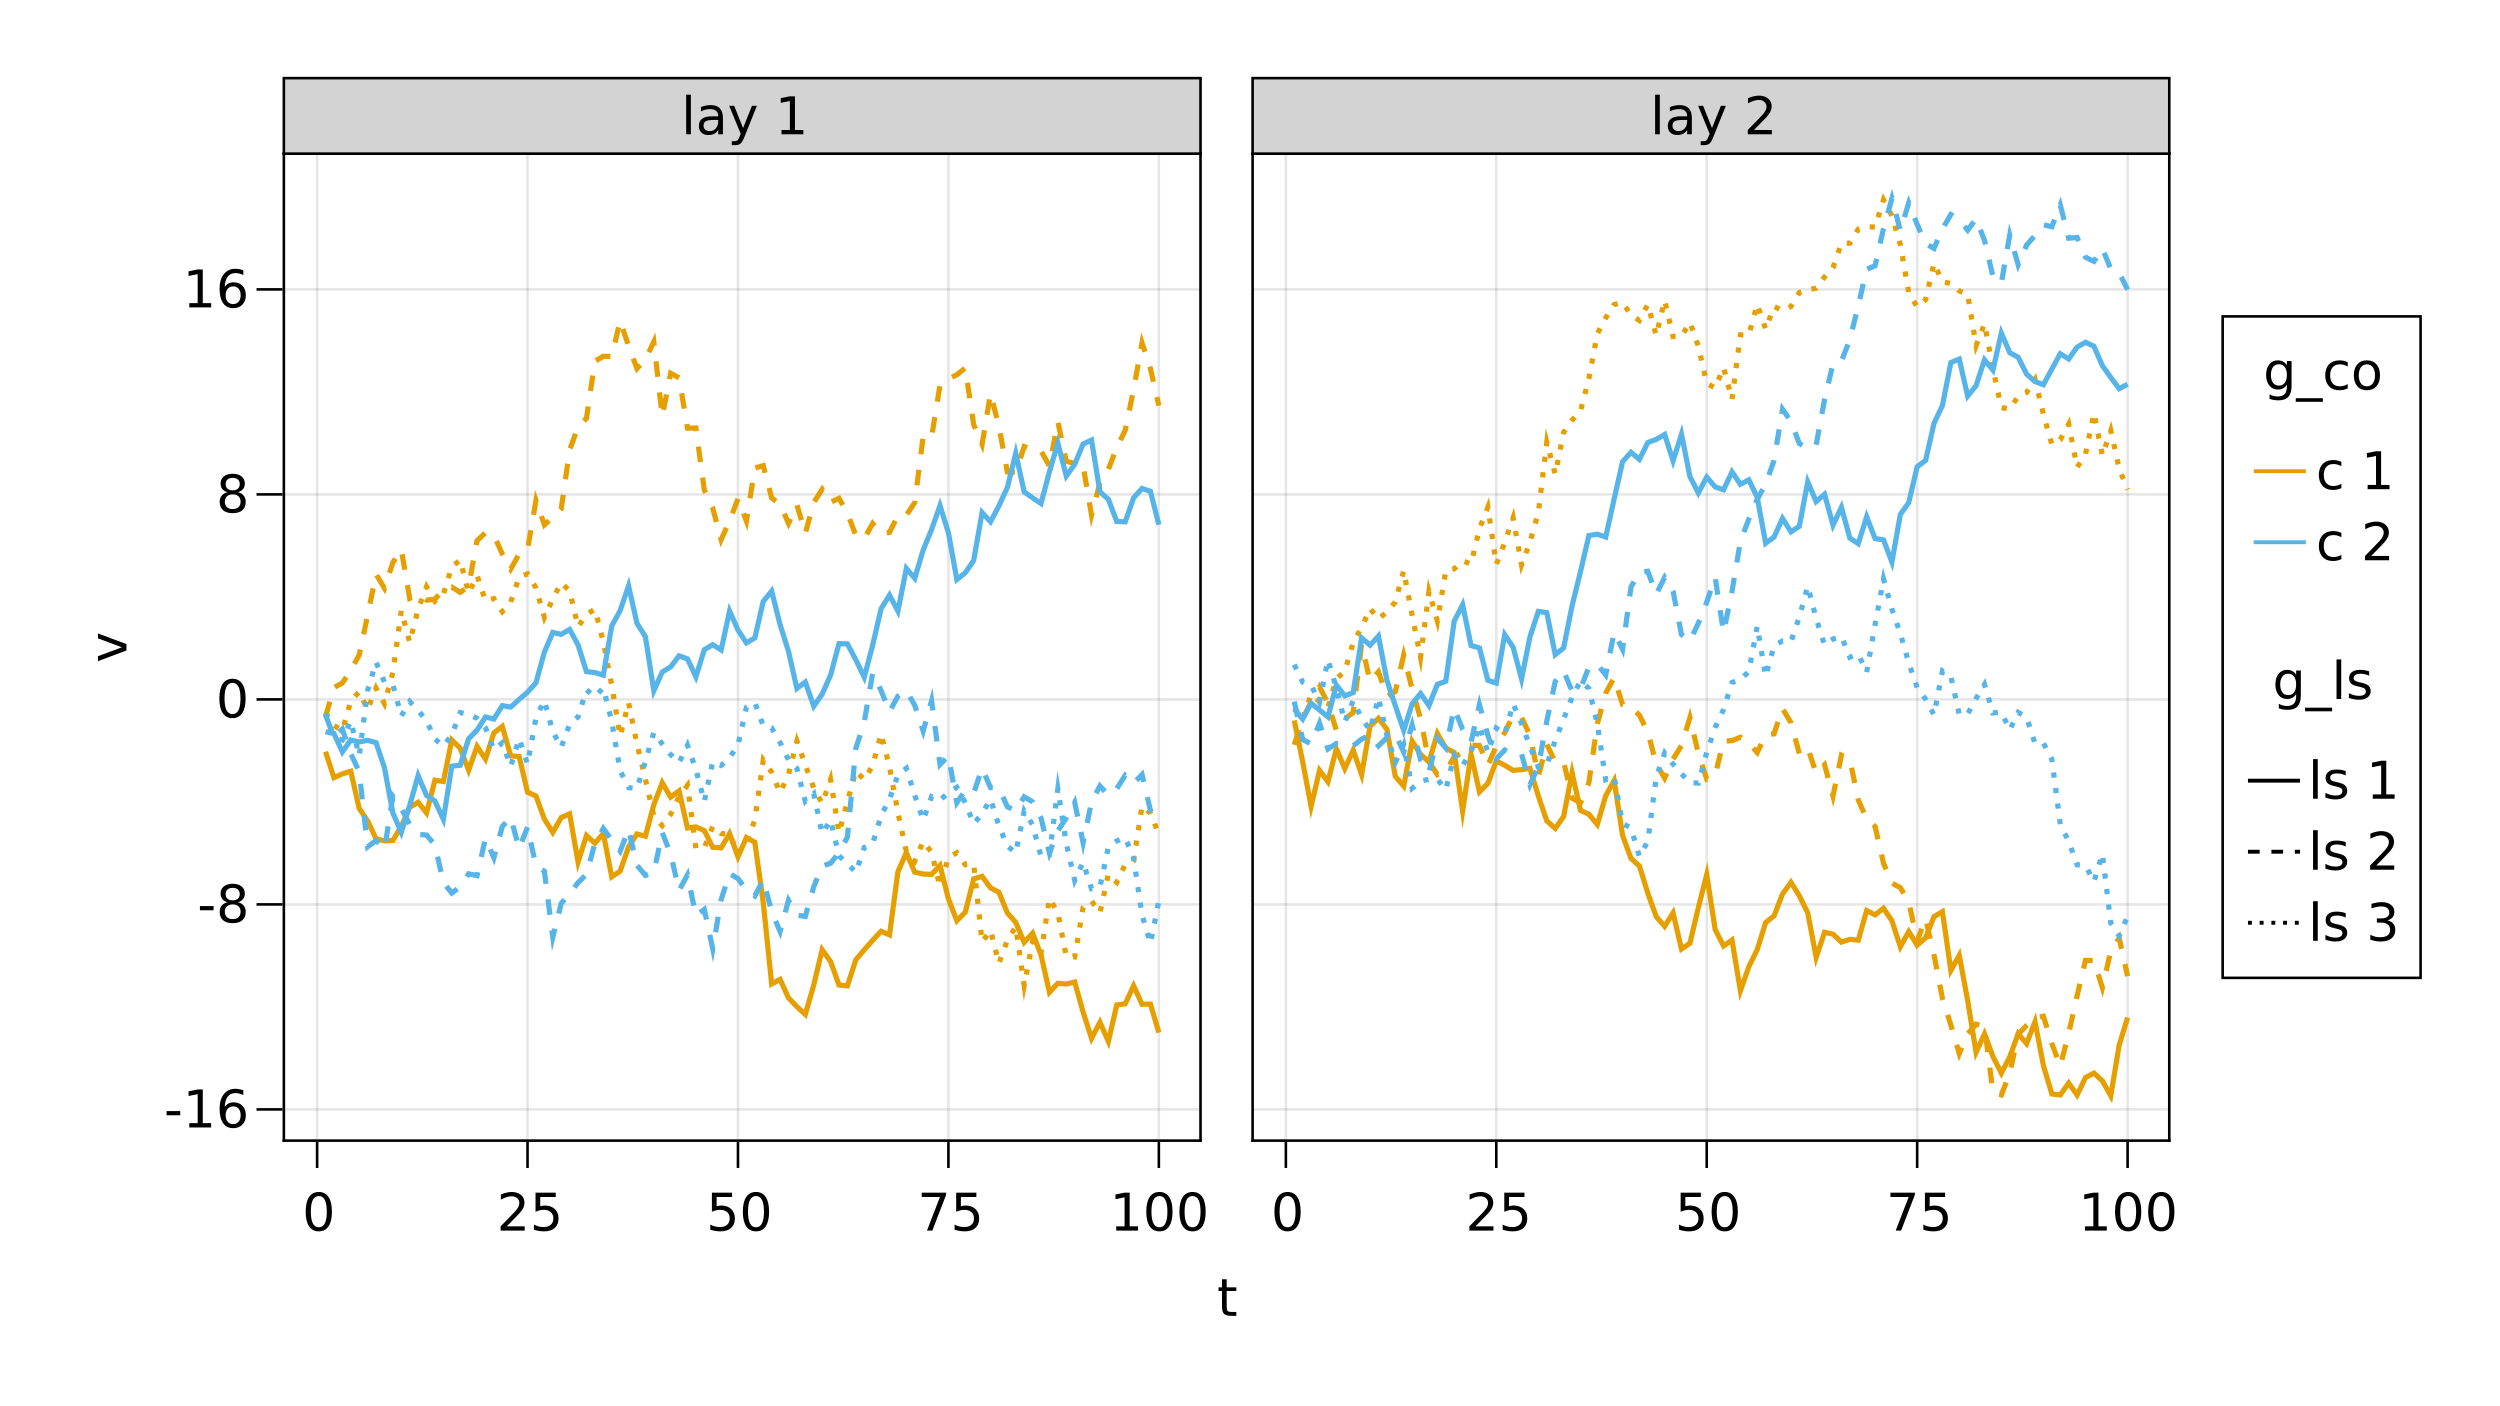 <?xml version="1.0" encoding="UTF-8"?>
<svg xmlns="http://www.w3.org/2000/svg" xmlns:xlink="http://www.w3.org/1999/xlink" width="960pt" height="540pt" viewBox="0 0 960 540" version="1.1">
<defs>
<g>
<symbol overflow="visible" id="glyph0-0">
<path style="stroke:none;" d="M 1 3.531 L 1 -14.109 L 11 -14.109 L 11 3.531 Z M 2.125 2.422 L 9.891 2.422 L 9.891 -12.984 L 2.125 -12.984 Z M 2.125 2.422 "/>
</symbol>
<symbol overflow="visible" id="glyph0-1">
<path style="stroke:none;" d="M 6.359 -13.281 C 5.336 -13.281 4.57 -12.781 4.062 -11.781 C 3.551 -10.781 3.297 -9.281 3.297 -7.281 C 3.297 -5.281 3.551 -3.781 4.062 -2.781 C 4.57 -1.781 5.336 -1.281 6.359 -1.281 C 7.379 -1.281 8.145 -1.781 8.656 -2.781 C 9.164 -3.781 9.422 -5.281 9.422 -7.281 C 9.422 -9.281 9.164 -10.781 8.656 -11.781 C 8.145 -12.781 7.379 -13.281 6.359 -13.281 Z M 6.359 -14.844 C 7.992 -14.844 9.238 -14.195 10.094 -12.906 C 10.957 -11.613 11.391 -9.738 11.391 -7.281 C 11.391 -4.82 10.957 -2.945 10.094 -1.656 C 9.238 -0.363 7.992 0.281 6.359 0.281 C 4.723 0.281 3.473 -0.363 2.609 -1.656 C 1.742 -2.945 1.312 -4.82 1.312 -7.281 C 1.312 -9.738 1.742 -11.613 2.609 -12.906 C 3.473 -14.195 4.723 -14.844 6.359 -14.844 Z M 6.359 -14.844 "/>
</symbol>
<symbol overflow="visible" id="glyph0-2">
<path style="stroke:none;" d="M 3.844 -1.656 L 10.719 -1.656 L 10.719 0 L 1.469 0 L 1.469 -1.656 C 2.219 -2.438 3.238 -3.477 4.531 -4.781 C 5.82 -6.082 6.633 -6.926 6.969 -7.312 C 7.594 -8.02 8.031 -8.617 8.281 -9.109 C 8.531 -9.598 8.656 -10.082 8.656 -10.562 C 8.656 -11.332 8.383 -11.961 7.844 -12.453 C 7.301 -12.941 6.594 -13.188 5.719 -13.188 C 5.102 -13.188 4.453 -13.078 3.766 -12.859 C 3.078 -12.648 2.344 -12.328 1.562 -11.891 L 1.562 -13.875 C 2.352 -14.195 3.094 -14.438 3.781 -14.594 C 4.477 -14.758 5.113 -14.844 5.688 -14.844 C 7.195 -14.844 8.398 -14.461 9.297 -13.703 C 10.191 -12.953 10.641 -11.945 10.641 -10.688 C 10.641 -10.082 10.523 -9.508 10.297 -8.969 C 10.078 -8.438 9.672 -7.805 9.078 -7.078 C 8.922 -6.891 8.406 -6.344 7.531 -5.438 C 6.656 -4.539 5.426 -3.281 3.844 -1.656 Z M 3.844 -1.656 "/>
</symbol>
<symbol overflow="visible" id="glyph0-3">
<path style="stroke:none;" d="M 2.156 -14.578 L 9.906 -14.578 L 9.906 -12.922 L 3.969 -12.922 L 3.969 -9.344 C 4.25 -9.445 4.531 -9.52 4.812 -9.562 C 5.102 -9.613 5.395 -9.641 5.688 -9.641 C 7.312 -9.641 8.598 -9.191 9.547 -8.297 C 10.504 -7.41 10.984 -6.203 10.984 -4.672 C 10.984 -3.109 10.492 -1.891 9.516 -1.016 C 8.535 -0.148 7.156 0.281 5.375 0.281 C 4.77 0.281 4.148 0.227 3.516 0.125 C 2.879 0.02 2.223 -0.133 1.547 -0.344 L 1.547 -2.328 C 2.129 -2.004 2.734 -1.766 3.359 -1.609 C 3.984 -1.453 4.645 -1.375 5.344 -1.375 C 6.469 -1.375 7.359 -1.672 8.016 -2.266 C 8.672 -2.859 9 -3.66 9 -4.672 C 9 -5.691 8.672 -6.5 8.016 -7.094 C 7.359 -7.688 6.469 -7.984 5.344 -7.984 C 4.812 -7.984 4.285 -7.922 3.766 -7.797 C 3.242 -7.68 2.707 -7.5 2.156 -7.25 Z M 2.156 -14.578 "/>
</symbol>
<symbol overflow="visible" id="glyph0-4">
<path style="stroke:none;" d="M 1.641 -14.578 L 11.016 -14.578 L 11.016 -13.734 L 5.719 0 L 3.656 0 L 8.641 -12.922 L 1.641 -12.922 Z M 1.641 -14.578 "/>
</symbol>
<symbol overflow="visible" id="glyph0-5">
<path style="stroke:none;" d="M 2.484 -1.656 L 5.703 -1.656 L 5.703 -12.781 L 2.203 -12.078 L 2.203 -13.875 L 5.688 -14.578 L 7.656 -14.578 L 7.656 -1.656 L 10.875 -1.656 L 10.875 0 L 2.484 0 Z M 2.484 -1.656 "/>
</symbol>
<symbol overflow="visible" id="glyph0-6">
<path style="stroke:none;" d="M 0.984 -6.281 L 6.234 -6.281 L 6.234 -4.672 L 0.984 -4.672 Z M 0.984 -6.281 "/>
</symbol>
<symbol overflow="visible" id="glyph0-7">
<path style="stroke:none;" d="M 6.609 -8.078 C 5.723 -8.078 5.02 -7.773 4.5 -7.172 C 3.977 -6.566 3.719 -5.734 3.719 -4.672 C 3.719 -3.629 3.977 -2.801 4.5 -2.188 C 5.02 -1.582 5.723 -1.281 6.609 -1.281 C 7.492 -1.281 8.191 -1.582 8.703 -2.188 C 9.223 -2.801 9.484 -3.629 9.484 -4.672 C 9.484 -5.734 9.223 -6.566 8.703 -7.172 C 8.191 -7.773 7.492 -8.078 6.609 -8.078 Z M 10.516 -14.266 L 10.516 -12.469 C 10.023 -12.695 9.523 -12.875 9.016 -13 C 8.516 -13.125 8.016 -13.188 7.516 -13.188 C 6.211 -13.188 5.219 -12.742 4.531 -11.859 C 3.844 -10.984 3.453 -9.656 3.359 -7.875 C 3.742 -8.445 4.223 -8.883 4.797 -9.188 C 5.379 -9.488 6.02 -9.641 6.719 -9.641 C 8.188 -9.641 9.344 -9.191 10.188 -8.297 C 11.039 -7.41 11.469 -6.203 11.469 -4.672 C 11.469 -3.18 11.023 -1.984 10.141 -1.078 C 9.254 -0.172 8.078 0.281 6.609 0.281 C 4.922 0.281 3.629 -0.363 2.734 -1.656 C 1.836 -2.945 1.391 -4.82 1.391 -7.281 C 1.391 -9.582 1.938 -11.414 3.031 -12.781 C 4.125 -14.156 5.594 -14.844 7.438 -14.844 C 7.938 -14.844 8.438 -14.789 8.938 -14.688 C 9.445 -14.594 9.973 -14.453 10.516 -14.266 Z M 10.516 -14.266 "/>
</symbol>
<symbol overflow="visible" id="glyph0-8">
<path style="stroke:none;" d="M 6.359 -6.922 C 5.422 -6.922 4.68 -6.672 4.141 -6.172 C 3.609 -5.672 3.344 -4.984 3.344 -4.109 C 3.344 -3.223 3.609 -2.531 4.141 -2.031 C 4.68 -1.531 5.422 -1.281 6.359 -1.281 C 7.297 -1.281 8.035 -1.531 8.578 -2.031 C 9.117 -2.539 9.391 -3.234 9.391 -4.109 C 9.391 -4.984 9.117 -5.672 8.578 -6.172 C 8.047 -6.672 7.305 -6.922 6.359 -6.922 Z M 4.391 -7.766 C 3.535 -7.973 2.875 -8.363 2.406 -8.938 C 1.938 -9.52 1.703 -10.227 1.703 -11.062 C 1.703 -12.227 2.113 -13.148 2.938 -13.828 C 3.77 -14.504 4.91 -14.844 6.359 -14.844 C 7.805 -14.844 8.941 -14.504 9.766 -13.828 C 10.598 -13.148 11.016 -12.227 11.016 -11.062 C 11.016 -10.227 10.773 -9.52 10.297 -8.938 C 9.828 -8.363 9.176 -7.973 8.344 -7.766 C 9.289 -7.547 10.031 -7.113 10.562 -6.469 C 11.094 -5.82 11.359 -5.035 11.359 -4.109 C 11.359 -2.691 10.926 -1.602 10.062 -0.844 C 9.195 -0.094 7.961 0.281 6.359 0.281 C 4.754 0.281 3.52 -0.094 2.656 -0.844 C 1.789 -1.602 1.359 -2.691 1.359 -4.109 C 1.359 -5.035 1.625 -5.82 2.156 -6.469 C 2.688 -7.113 3.43 -7.547 4.391 -7.766 Z M 3.656 -10.875 C 3.656 -10.125 3.891 -9.535 4.359 -9.109 C 4.836 -8.691 5.504 -8.484 6.359 -8.484 C 7.203 -8.484 7.863 -8.691 8.344 -9.109 C 8.82 -9.535 9.062 -10.125 9.062 -10.875 C 9.062 -11.633 8.82 -12.223 8.344 -12.641 C 7.863 -13.066 7.203 -13.281 6.359 -13.281 C 5.504 -13.281 4.836 -13.066 4.359 -12.641 C 3.891 -12.223 3.656 -11.633 3.656 -10.875 Z M 3.656 -10.875 "/>
</symbol>
<symbol overflow="visible" id="glyph0-9">
<path style="stroke:none;" d="M 1.891 -15.203 L 3.688 -15.203 L 3.688 0 L 1.891 0 Z M 1.891 -15.203 "/>
</symbol>
<symbol overflow="visible" id="glyph0-10">
<path style="stroke:none;" d="M 6.859 -5.5 C 5.398 -5.5 4.391 -5.332 3.828 -5 C 3.273 -4.664 3 -4.098 3 -3.297 C 3 -2.66 3.207 -2.156 3.625 -1.781 C 4.051 -1.406 4.625 -1.219 5.344 -1.219 C 6.344 -1.219 7.141 -1.57 7.734 -2.281 C 8.336 -2.988 8.641 -3.926 8.641 -5.094 L 8.641 -5.5 Z M 10.438 -6.234 L 10.438 0 L 8.641 0 L 8.641 -1.656 C 8.234 -1 7.723 -0.508 7.109 -0.188 C 6.492 0.125 5.742 0.281 4.859 0.281 C 3.742 0.281 2.852 -0.031 2.188 -0.656 C 1.531 -1.289 1.203 -2.133 1.203 -3.188 C 1.203 -4.414 1.613 -5.344 2.438 -5.969 C 3.258 -6.594 4.488 -6.906 6.125 -6.906 L 8.641 -6.906 L 8.641 -7.078 C 8.641 -7.91 8.367 -8.551 7.828 -9 C 7.285 -9.445 6.52 -9.672 5.531 -9.672 C 4.906 -9.672 4.297 -9.598 3.703 -9.453 C 3.117 -9.305 2.551 -9.082 2 -8.781 L 2 -10.438 C 2.656 -10.695 3.289 -10.891 3.906 -11.016 C 4.531 -11.141 5.133 -11.203 5.719 -11.203 C 7.301 -11.203 8.484 -10.789 9.266 -9.969 C 10.047 -9.145 10.438 -7.898 10.438 -6.234 Z M 10.438 -6.234 "/>
</symbol>
<symbol overflow="visible" id="glyph0-11">
<path style="stroke:none;" d="M 6.438 1.016 C 5.926 2.316 5.43 3.164 4.953 3.562 C 4.473 3.957 3.828 4.156 3.016 4.156 L 1.578 4.156 L 1.578 2.656 L 2.641 2.656 C 3.129 2.656 3.508 2.535 3.781 2.297 C 4.062 2.066 4.367 1.516 4.703 0.641 L 5.016 -0.172 L 0.594 -10.938 L 2.5 -10.938 L 5.922 -2.391 L 9.344 -10.938 L 11.234 -10.938 Z M 6.438 1.016 "/>
</symbol>
<symbol overflow="visible" id="glyph0-12">
<path style="stroke:none;" d=""/>
</symbol>
<symbol overflow="visible" id="glyph0-13">
<path style="stroke:none;" d="M 3.656 -14.047 L 3.656 -10.938 L 7.359 -10.938 L 7.359 -9.547 L 3.656 -9.547 L 3.656 -3.609 C 3.656 -2.711 3.773 -2.133 4.016 -1.875 C 4.266 -1.625 4.766 -1.5 5.516 -1.5 L 7.359 -1.5 L 7.359 0 L 5.516 0 C 4.129 0 3.172 -0.254 2.641 -0.766 C 2.117 -1.285 1.859 -2.234 1.859 -3.609 L 1.859 -9.547 L 0.531 -9.547 L 0.531 -10.938 L 1.859 -10.938 L 1.859 -14.047 Z M 3.656 -14.047 "/>
</symbol>
<symbol overflow="visible" id="glyph0-14">
<path style="stroke:none;" d="M 9.078 -5.594 C 9.078 -6.895 8.805 -7.906 8.266 -8.625 C 7.734 -9.344 6.984 -9.703 6.016 -9.703 C 5.055 -9.703 4.305 -9.344 3.766 -8.625 C 3.223 -7.906 2.953 -6.895 2.953 -5.594 C 2.953 -4.301 3.223 -3.297 3.766 -2.578 C 4.305 -1.859 5.055 -1.5 6.016 -1.5 C 6.984 -1.5 7.734 -1.859 8.266 -2.578 C 8.805 -3.297 9.078 -4.301 9.078 -5.594 Z M 10.875 -1.359 C 10.875 0.504 10.461 1.891 9.641 2.797 C 8.816 3.703 7.551 4.156 5.844 4.156 C 5.207 4.156 4.609 4.109 4.047 4.016 C 3.492 3.922 2.953 3.773 2.422 3.578 L 2.422 1.844 C 2.953 2.125 3.473 2.332 3.984 2.469 C 4.492 2.602 5.02 2.672 5.562 2.672 C 6.738 2.672 7.617 2.363 8.203 1.75 C 8.785 1.133 9.078 0.207 9.078 -1.031 L 9.078 -1.922 C 8.711 -1.273 8.238 -0.789 7.656 -0.469 C 7.07 -0.156 6.379 0 5.578 0 C 4.234 0 3.148 -0.508 2.328 -1.531 C 1.516 -2.551 1.109 -3.906 1.109 -5.594 C 1.109 -7.289 1.516 -8.648 2.328 -9.672 C 3.148 -10.691 4.234 -11.203 5.578 -11.203 C 6.379 -11.203 7.07 -11.039 7.656 -10.719 C 8.238 -10.406 8.711 -9.926 9.078 -9.281 L 9.078 -10.938 L 10.875 -10.938 Z M 10.875 -1.359 "/>
</symbol>
<symbol overflow="visible" id="glyph0-15">
<path style="stroke:none;" d="M 10.203 3.328 L 10.203 4.719 L -0.203 4.719 L -0.203 3.328 Z M 10.203 3.328 "/>
</symbol>
<symbol overflow="visible" id="glyph0-16">
<path style="stroke:none;" d="M 9.75 -10.516 L 9.75 -8.844 C 9.25 -9.125 8.742 -9.332 8.234 -9.469 C 7.723 -9.602 7.207 -9.672 6.688 -9.672 C 5.52 -9.672 4.613 -9.301 3.969 -8.562 C 3.32 -7.832 3 -6.797 3 -5.453 C 3 -4.117 3.32 -3.082 3.969 -2.344 C 4.613 -1.602 5.52 -1.234 6.688 -1.234 C 7.207 -1.234 7.723 -1.301 8.234 -1.438 C 8.742 -1.582 9.25 -1.797 9.75 -2.078 L 9.75 -0.422 C 9.25 -0.18 8.727 -0.004 8.188 0.109 C 7.656 0.223 7.086 0.281 6.484 0.281 C 4.836 0.281 3.531 -0.234 2.562 -1.266 C 1.594 -2.305 1.109 -3.703 1.109 -5.453 C 1.109 -7.242 1.598 -8.648 2.578 -9.672 C 3.555 -10.691 4.898 -11.203 6.609 -11.203 C 7.16 -11.203 7.695 -11.145 8.219 -11.031 C 8.75 -10.914 9.258 -10.742 9.75 -10.516 Z M 9.75 -10.516 "/>
</symbol>
<symbol overflow="visible" id="glyph0-17">
<path style="stroke:none;" d="M 6.125 -9.672 C 5.156 -9.672 4.391 -9.297 3.828 -8.547 C 3.273 -7.797 3 -6.766 3 -5.453 C 3 -4.148 3.273 -3.117 3.828 -2.359 C 4.391 -1.609 5.156 -1.234 6.125 -1.234 C 7.082 -1.234 7.836 -1.609 8.391 -2.359 C 8.953 -3.117 9.234 -4.148 9.234 -5.453 C 9.234 -6.754 8.953 -7.781 8.391 -8.531 C 7.836 -9.289 7.082 -9.672 6.125 -9.672 Z M 6.125 -11.203 C 7.688 -11.203 8.91 -10.691 9.797 -9.672 C 10.691 -8.66 11.141 -7.254 11.141 -5.453 C 11.141 -3.672 10.691 -2.27 9.797 -1.25 C 8.91 -0.227 7.688 0.281 6.125 0.281 C 4.551 0.281 3.32 -0.227 2.438 -1.25 C 1.551 -2.27 1.109 -3.672 1.109 -5.453 C 1.109 -7.254 1.551 -8.66 2.438 -9.672 C 3.32 -10.691 4.551 -11.203 6.125 -11.203 Z M 6.125 -11.203 "/>
</symbol>
<symbol overflow="visible" id="glyph0-18">
<path style="stroke:none;" d="M 8.859 -10.609 L 8.859 -8.922 C 8.348 -9.18 7.816 -9.375 7.266 -9.5 C 6.723 -9.633 6.16 -9.703 5.578 -9.703 C 4.68 -9.703 4.008 -9.562 3.562 -9.281 C 3.125 -9.008 2.906 -8.602 2.906 -8.062 C 2.906 -7.645 3.062 -7.316 3.375 -7.078 C 3.695 -6.836 4.336 -6.609 5.297 -6.391 L 5.922 -6.266 C 7.191 -5.984 8.094 -5.594 8.625 -5.094 C 9.164 -4.602 9.438 -3.91 9.438 -3.016 C 9.438 -2.004 9.035 -1.203 8.234 -0.609 C 7.43 -0.016 6.328 0.281 4.922 0.281 C 4.336 0.281 3.727 0.223 3.094 0.109 C 2.457 -0.004 1.785 -0.176 1.078 -0.406 L 1.078 -2.25 C 1.742 -1.906 2.398 -1.645 3.047 -1.469 C 3.691 -1.301 4.332 -1.219 4.969 -1.219 C 5.812 -1.219 6.457 -1.363 6.906 -1.656 C 7.363 -1.945 7.594 -2.352 7.594 -2.875 C 7.594 -3.363 7.426 -3.738 7.094 -4 C 6.77 -4.258 6.051 -4.508 4.938 -4.75 L 4.312 -4.906 C 3.195 -5.133 2.391 -5.488 1.891 -5.969 C 1.398 -6.457 1.156 -7.129 1.156 -7.984 C 1.156 -9.004 1.52 -9.797 2.25 -10.359 C 2.977 -10.922 4.016 -11.203 5.359 -11.203 C 6.023 -11.203 6.648 -11.148 7.234 -11.047 C 7.816 -10.953 8.359 -10.805 8.859 -10.609 Z M 8.859 -10.609 "/>
</symbol>
<symbol overflow="visible" id="glyph0-19">
<path style="stroke:none;" d="M 8.109 -7.859 C 9.055 -7.66 9.797 -7.238 10.328 -6.594 C 10.859 -5.957 11.125 -5.172 11.125 -4.234 C 11.125 -2.797 10.629 -1.68 9.641 -0.891 C 8.648 -0.109 7.242 0.281 5.422 0.281 C 4.805 0.281 4.176 0.219 3.531 0.094 C 2.883 -0.02 2.219 -0.195 1.531 -0.438 L 1.531 -2.344 C 2.07 -2.02 2.664 -1.773 3.312 -1.609 C 3.969 -1.453 4.648 -1.375 5.359 -1.375 C 6.598 -1.375 7.539 -1.617 8.188 -2.109 C 8.832 -2.598 9.156 -3.305 9.156 -4.234 C 9.156 -5.098 8.852 -5.77 8.25 -6.25 C 7.656 -6.738 6.82 -6.984 5.75 -6.984 L 4.047 -6.984 L 4.047 -8.609 L 5.828 -8.609 C 6.797 -8.609 7.535 -8.801 8.047 -9.188 C 8.555 -9.57 8.812 -10.129 8.812 -10.859 C 8.812 -11.609 8.547 -12.18 8.016 -12.578 C 7.492 -12.984 6.738 -13.188 5.75 -13.188 C 5.207 -13.188 4.625 -13.125 4 -13 C 3.383 -12.883 2.707 -12.707 1.969 -12.469 L 1.969 -14.219 C 2.719 -14.426 3.414 -14.582 4.062 -14.688 C 4.719 -14.789 5.336 -14.844 5.922 -14.844 C 7.422 -14.844 8.602 -14.5 9.469 -13.812 C 10.344 -13.133 10.781 -12.219 10.781 -11.062 C 10.781 -10.258 10.547 -9.578 10.078 -9.016 C 9.617 -8.461 8.961 -8.078 8.109 -7.859 Z M 8.109 -7.859 "/>
</symbol>
<symbol overflow="visible" id="glyph1-0">
<path style="stroke:none;" d="M 3.531 -1 L -14.109 -1 L -14.109 -11 L 3.531 -11 Z M 2.422 -2.125 L 2.422 -9.891 L -12.984 -9.891 L -12.984 -2.125 Z M 2.422 -2.125 "/>
</symbol>
<symbol overflow="visible" id="glyph1-1">
<path style="stroke:none;" d="M -10.938 -0.594 L -10.938 -2.5 L -1.766 -5.922 L -10.938 -9.344 L -10.938 -11.234 L 0 -7.141 L 0 -4.703 Z M -10.938 -0.594 "/>
</symbol>
</g>
<clipPath id="clip1">
  <path d="M 109 250 L 461 250 L 461 429 L 109 429 Z M 109 250 "/>
</clipPath>
<clipPath id="clip2">
  <path d="M 109 94 L 461 94 L 461 304 L 109 304 Z M 109 94 "/>
</clipPath>
<clipPath id="clip3">
  <path d="M 109 186 L 461 186 L 461 407 L 109 407 Z M 109 186 "/>
</clipPath>
<clipPath id="clip4">
  <path d="M 109 140 L 461 140 L 461 348 L 109 348 Z M 109 140 "/>
</clipPath>
<clipPath id="clip5">
  <path d="M 109 230 L 461 230 L 461 393 L 109 393 Z M 109 230 "/>
</clipPath>
<clipPath id="clip6">
  <path d="M 109 225 L 461 225 L 461 391 L 109 391 Z M 109 225 "/>
</clipPath>
<clipPath id="clip7">
  <path d="M 481 247 L 833 247 L 833 438 L 481 438 Z M 481 247 "/>
</clipPath>
<clipPath id="clip8">
  <path d="M 481 219 L 833 219 L 833 438 L 481 438 Z M 481 219 "/>
</clipPath>
<clipPath id="clip9">
  <path d="M 481 59 L 833 59 L 833 305 L 481 305 Z M 481 59 "/>
</clipPath>
<clipPath id="clip10">
  <path d="M 481 99 L 833 99 L 833 309 L 481 309 Z M 481 99 "/>
</clipPath>
<clipPath id="clip11">
  <path d="M 481 59 L 833 59 L 833 330 L 481 330 Z M 481 59 "/>
</clipPath>
<clipPath id="clip12">
  <path d="M 481 194 L 833 194 L 833 388 L 481 388 Z M 481 194 "/>
</clipPath>
</defs>
<g id="surface6">
<rect x="0" y="0" width="960" height="540" style="fill:rgb(100%,100%,100%);fill-opacity:1;stroke:none;"/>
<path style=" stroke:none;fill-rule:nonzero;fill:rgb(100%,100%,100%);fill-opacity:1;" d="M 109 438 L 461 438 L 461 59 L 109 59 Z M 109 438 "/>
<path style="fill:none;stroke-width:1;stroke-linecap:butt;stroke-linejoin:miter;stroke:rgb(0%,0%,0%);stroke-opacity:0.1;stroke-miterlimit:10;" d="M 121.77 438 L 121.77 59 M 202.574 438 L 202.574 59 M 283.383 438 L 283.383 59 M 364.191 438 L 364.191 59 M 445 438 L 445 59 "/>
<path style="fill:none;stroke-width:1;stroke-linecap:butt;stroke-linejoin:miter;stroke:rgb(0%,0%,0%);stroke-opacity:0.1;stroke-miterlimit:10;" d="M 109 426.012 L 461 426.012 M 109 347.293 L 461 347.293 M 109 268.57 L 461 268.57 M 109 189.848 L 461 189.848 M 109 111.129 L 461 111.129 "/>
<path style="fill:none;stroke-width:1;stroke-linecap:butt;stroke-linejoin:miter;stroke:rgb(0%,0%,0%);stroke-opacity:1;stroke-miterlimit:10;" d="M 121.77 438.5 L 121.77 448.5 M 202.574 438.5 L 202.574 448.5 M 283.383 438.5 L 283.383 448.5 M 364.191 438.5 L 364.191 448.5 M 445 438.5 L 445 448.5 "/>
<g style="fill:rgb(0%,0%,0%);fill-opacity:1;">
  <use xlink:href="#glyph0-1" x="116.07" y="472.562"/>
</g>
<g style="fill:rgb(0%,0%,0%);fill-opacity:1;">
  <use xlink:href="#glyph0-2" x="190.766" y="472.562"/>
</g>
<g style="fill:rgb(0%,0%,0%);fill-opacity:1;">
  <use xlink:href="#glyph0-3" x="203.488" y="472.562"/>
</g>
<g style="fill:rgb(0%,0%,0%);fill-opacity:1;">
  <use xlink:href="#glyph0-3" x="271.211" y="472.562"/>
</g>
<g style="fill:rgb(0%,0%,0%);fill-opacity:1;">
  <use xlink:href="#glyph0-1" x="283.938" y="472.562"/>
</g>
<g style="fill:rgb(0%,0%,0%);fill-opacity:1;">
  <use xlink:href="#glyph0-4" x="352.293" y="472.562"/>
</g>
<g style="fill:rgb(0%,0%,0%);fill-opacity:1;">
  <use xlink:href="#glyph0-3" x="365.016" y="472.562"/>
</g>
<g style="fill:rgb(0%,0%,0%);fill-opacity:1;">
  <use xlink:href="#glyph0-5" x="426.137" y="472.562"/>
</g>
<g style="fill:rgb(0%,0%,0%);fill-opacity:1;">
  <use xlink:href="#glyph0-1" x="438.863" y="472.562"/>
</g>
<g style="fill:rgb(0%,0%,0%);fill-opacity:1;">
  <use xlink:href="#glyph0-1" x="451.586" y="472.562"/>
</g>
<path style="fill:none;stroke-width:1;stroke-linecap:butt;stroke-linejoin:miter;stroke:rgb(0%,0%,0%);stroke-opacity:1;stroke-miterlimit:10;" d="M 108.5 438 L 461.5 438 "/>
<path style="fill:none;stroke-width:1;stroke-linecap:butt;stroke-linejoin:miter;stroke:rgb(0%,0%,0%);stroke-opacity:1;stroke-miterlimit:10;" d="M 108.5 426.012 L 98.5 426.012 M 108.5 347.293 L 98.5 347.293 M 108.5 268.57 L 98.5 268.57 M 108.5 189.848 L 98.5 189.848 M 108.5 111.129 L 98.5 111.129 "/>
<g style="fill:rgb(0%,0%,0%);fill-opacity:1;">
  <use xlink:href="#glyph0-6" x="62.988" y="432.938"/>
</g>
<g style="fill:rgb(0%,0%,0%);fill-opacity:1;">
  <use xlink:href="#glyph0-5" x="70.207" y="432.938"/>
</g>
<g style="fill:rgb(0%,0%,0%);fill-opacity:1;">
  <use xlink:href="#glyph0-7" x="82.93" y="432.938"/>
</g>
<g style="fill:rgb(0%,0%,0%);fill-opacity:1;">
  <use xlink:href="#glyph0-6" x="75.781" y="354.215"/>
</g>
<g style="fill:rgb(0%,0%,0%);fill-opacity:1;">
  <use xlink:href="#glyph0-8" x="83" y="354.215"/>
</g>
<g style="fill:rgb(0%,0%,0%);fill-opacity:1;">
  <use xlink:href="#glyph0-1" x="82.922" y="275.492"/>
</g>
<g style="fill:rgb(0%,0%,0%);fill-opacity:1;">
  <use xlink:href="#glyph0-8" x="83" y="196.773"/>
</g>
<g style="fill:rgb(0%,0%,0%);fill-opacity:1;">
  <use xlink:href="#glyph0-5" x="70.207" y="118.051"/>
</g>
<g style="fill:rgb(0%,0%,0%);fill-opacity:1;">
  <use xlink:href="#glyph0-7" x="82.93" y="118.051"/>
</g>
<path style="fill:none;stroke-width:1;stroke-linecap:butt;stroke-linejoin:miter;stroke:rgb(0%,0%,0%);stroke-opacity:1;stroke-miterlimit:10;" d="M 109 438.5 L 109 58.5 "/>
<path style="fill:none;stroke-width:1;stroke-linecap:butt;stroke-linejoin:miter;stroke:rgb(0%,0%,0%);stroke-opacity:1;stroke-miterlimit:10;" d="M 108.5 59 L 461.5 59 "/>
<path style="fill:none;stroke-width:1;stroke-linecap:butt;stroke-linejoin:miter;stroke:rgb(0%,0%,0%);stroke-opacity:1;stroke-miterlimit:10;" d="M 461 438.5 L 461 58.5 "/>
<path style=" stroke:none;fill-rule:nonzero;fill:rgb(100%,100%,100%);fill-opacity:1;" d="M 481 438 L 833 438 L 833 59 L 481 59 Z M 481 438 "/>
<path style="fill:none;stroke-width:1;stroke-linecap:butt;stroke-linejoin:miter;stroke:rgb(0%,0%,0%);stroke-opacity:0.1;stroke-miterlimit:10;" d="M 493.77 438 L 493.77 59 M 574.574 438 L 574.574 59 M 655.383 438 L 655.383 59 M 736.191 438 L 736.191 59 M 817 438 L 817 59 "/>
<path style="fill:none;stroke-width:1;stroke-linecap:butt;stroke-linejoin:miter;stroke:rgb(0%,0%,0%);stroke-opacity:0.1;stroke-miterlimit:10;" d="M 481 426.012 L 833 426.012 M 481 347.293 L 833 347.293 M 481 268.57 L 833 268.57 M 481 189.848 L 833 189.848 M 481 111.129 L 833 111.129 "/>
<path style="fill:none;stroke-width:1;stroke-linecap:butt;stroke-linejoin:miter;stroke:rgb(0%,0%,0%);stroke-opacity:1;stroke-miterlimit:10;" d="M 493.77 438.5 L 493.77 448.5 M 574.574 438.5 L 574.574 448.5 M 655.383 438.5 L 655.383 448.5 M 736.191 438.5 L 736.191 448.5 M 817 438.5 L 817 448.5 "/>
<g style="fill:rgb(0%,0%,0%);fill-opacity:1;">
  <use xlink:href="#glyph0-1" x="488.07" y="472.562"/>
</g>
<g style="fill:rgb(0%,0%,0%);fill-opacity:1;">
  <use xlink:href="#glyph0-2" x="562.766" y="472.562"/>
</g>
<g style="fill:rgb(0%,0%,0%);fill-opacity:1;">
  <use xlink:href="#glyph0-3" x="575.488" y="472.562"/>
</g>
<g style="fill:rgb(0%,0%,0%);fill-opacity:1;">
  <use xlink:href="#glyph0-3" x="643.211" y="472.562"/>
</g>
<g style="fill:rgb(0%,0%,0%);fill-opacity:1;">
  <use xlink:href="#glyph0-1" x="655.938" y="472.562"/>
</g>
<g style="fill:rgb(0%,0%,0%);fill-opacity:1;">
  <use xlink:href="#glyph0-4" x="724.293" y="472.562"/>
</g>
<g style="fill:rgb(0%,0%,0%);fill-opacity:1;">
  <use xlink:href="#glyph0-3" x="737.016" y="472.562"/>
</g>
<g style="fill:rgb(0%,0%,0%);fill-opacity:1;">
  <use xlink:href="#glyph0-5" x="798.137" y="472.562"/>
</g>
<g style="fill:rgb(0%,0%,0%);fill-opacity:1;">
  <use xlink:href="#glyph0-1" x="810.863" y="472.562"/>
</g>
<g style="fill:rgb(0%,0%,0%);fill-opacity:1;">
  <use xlink:href="#glyph0-1" x="823.586" y="472.562"/>
</g>
<path style="fill:none;stroke-width:1;stroke-linecap:butt;stroke-linejoin:miter;stroke:rgb(0%,0%,0%);stroke-opacity:1;stroke-miterlimit:10;" d="M 480.5 438 L 833.5 438 "/>
<path style="fill:none;stroke-width:1;stroke-linecap:butt;stroke-linejoin:miter;stroke:rgb(0%,0%,0%);stroke-opacity:1;stroke-miterlimit:10;" d="M 481 438.5 L 481 58.5 "/>
<path style="fill:none;stroke-width:1;stroke-linecap:butt;stroke-linejoin:miter;stroke:rgb(0%,0%,0%);stroke-opacity:1;stroke-miterlimit:10;" d="M 480.5 59 L 833.5 59 "/>
<path style="fill:none;stroke-width:1;stroke-linecap:butt;stroke-linejoin:miter;stroke:rgb(0%,0%,0%);stroke-opacity:1;stroke-miterlimit:10;" d="M 833 438.5 L 833 58.5 "/>
<path style="fill-rule:nonzero;fill:rgb(82.745%,82.745%,82.745%);fill-opacity:1;stroke-width:1;stroke-linecap:butt;stroke-linejoin:miter;stroke:rgb(0%,0%,0%);stroke-opacity:1;stroke-miterlimit:10;" d="M 109 59 L 461 59 L 461 30 L 109 30 Z M 109 59 "/>
<g style="fill:rgb(0%,0%,0%);fill-opacity:1;">
  <use xlink:href="#glyph0-9" x="261.605" y="51.566"/>
</g>
<g style="fill:rgb(0%,0%,0%);fill-opacity:1;">
  <use xlink:href="#glyph0-10" x="267.16" y="51.566"/>
</g>
<g style="fill:rgb(0%,0%,0%);fill-opacity:1;">
  <use xlink:href="#glyph0-11" x="279.418" y="51.566"/>
</g>
<g style="fill:rgb(0%,0%,0%);fill-opacity:1;">
  <use xlink:href="#glyph0-12" x="291.254" y="51.566"/>
</g>
<g style="fill:rgb(0%,0%,0%);fill-opacity:1;">
  <use xlink:href="#glyph0-5" x="297.609" y="51.566"/>
</g>
<path style="fill-rule:nonzero;fill:rgb(82.745%,82.745%,82.745%);fill-opacity:1;stroke-width:1;stroke-linecap:butt;stroke-linejoin:miter;stroke:rgb(0%,0%,0%);stroke-opacity:1;stroke-miterlimit:10;" d="M 481 59 L 833 59 L 833 30 L 481 30 Z M 481 59 "/>
<g style="fill:rgb(0%,0%,0%);fill-opacity:1;">
  <use xlink:href="#glyph0-9" x="633.676" y="51.566"/>
</g>
<g style="fill:rgb(0%,0%,0%);fill-opacity:1;">
  <use xlink:href="#glyph0-10" x="639.23" y="51.566"/>
</g>
<g style="fill:rgb(0%,0%,0%);fill-opacity:1;">
  <use xlink:href="#glyph0-11" x="651.488" y="51.566"/>
</g>
<g style="fill:rgb(0%,0%,0%);fill-opacity:1;">
  <use xlink:href="#glyph0-12" x="663.324" y="51.566"/>
</g>
<g style="fill:rgb(0%,0%,0%);fill-opacity:1;">
  <use xlink:href="#glyph0-2" x="669.68" y="51.566"/>
</g>
<g style="fill:rgb(0%,0%,0%);fill-opacity:1;">
  <use xlink:href="#glyph0-13" x="467.387" y="505.281"/>
</g>
<g style="fill:rgb(0%,0%,0%);fill-opacity:1;">
  <use xlink:href="#glyph1-1" x="48.566" y="254.48"/>
</g>
<g clip-path="url(#clip1)" clip-rule="nonzero">
<path style="fill:none;stroke-width:2;stroke-linecap:butt;stroke-linejoin:miter;stroke:rgb(90.196%,62.353%,0%);stroke-opacity:1;stroke-miterlimit:10;" d="M 125 288.652 L 128.23 298.633 L 131.465 297.176 L 134.695 296.156 L 137.93 310.445 L 141.16 315.234 L 144.395 322.047 L 147.625 322.902 L 150.859 322.723 L 154.09 317.324 L 157.324 309.992 L 160.555 308.066 L 163.789 312.16 L 167.02 299.586 L 170.254 300.09 L 173.484 284.152 L 176.719 287.34 L 179.949 295.781 L 183.184 286.613 L 186.414 291.492 L 189.645 281.441 L 192.879 278.945 L 196.109 290.262 L 199.344 290.496 L 202.574 304.195 L 205.809 305.672 L 209.039 314.539 L 212.273 319.625 L 215.504 313.934 L 218.738 312.496 L 221.969 331.027 L 225.203 320.836 L 228.434 323.797 L 231.668 320.043 L 234.898 336.703 L 238.133 334.516 L 241.363 325.199 L 244.598 320.25 L 247.828 321.094 L 251.062 308.984 L 254.293 300.551 L 257.523 306.094 L 260.758 303.703 L 263.988 317.938 L 267.223 317.516 L 270.453 318.965 L 273.688 325.355 L 276.918 325.574 L 280.152 320.094 L 283.383 329.02 L 286.617 321.621 L 289.848 323.418 L 293.082 346.574 L 296.312 377.844 L 299.547 376.086 L 302.777 383.184 L 306.012 386.574 L 309.242 389.562 L 312.477 378.25 L 315.707 364.691 L 318.938 369.258 L 322.172 378.23 L 325.402 378.582 L 328.637 368.535 L 331.867 364.738 L 335.102 361.074 L 338.332 357.609 L 341.566 359.012 L 344.797 334.773 L 348.031 327.418 L 351.262 334.906 L 354.496 335.637 L 357.727 335.758 L 360.961 332.309 L 364.191 345.168 L 367.426 353.555 L 370.656 350.293 L 373.891 337.516 L 377.121 336.516 L 380.352 340.918 L 383.586 342.621 L 386.816 350.555 L 390.051 354.211 L 393.281 361.852 L 396.516 358.332 L 399.746 366.656 L 402.98 381.07 L 406.211 377.582 L 409.445 377.875 L 412.676 377.094 L 415.91 388.629 L 419.141 398.723 L 422.375 392.543 L 425.605 399.898 L 428.84 385.898 L 432.07 385.488 L 435.305 378.555 L 438.535 385.629 L 441.77 385.59 L 445 396.516 "/>
</g>
<g clip-path="url(#clip2)" clip-rule="nonzero">
<path style="fill:none;stroke-width:2;stroke-linecap:butt;stroke-linejoin:miter;stroke:rgb(90.196%,62.353%,0%);stroke-opacity:1;stroke-dasharray:6,6;stroke-miterlimit:10;" d="M 125 275.215 L 128.23 264.055 L 131.465 262.262 L 134.695 257.379 L 137.93 251.512 L 141.16 236.309 L 144.395 220.496 L 147.625 225.871 L 150.859 216.023 L 154.09 211.023 L 157.324 229.777 L 160.555 228.371 L 163.789 230.449 L 167.02 230.098 L 170.254 226.352 L 173.484 225.449 L 176.719 227.465 L 179.949 225.23 L 183.184 207.598 L 186.414 204.566 L 189.645 205.5 L 192.879 212.719 L 196.109 218.543 L 199.344 212.703 L 202.574 211.098 L 205.809 192.148 L 209.039 201.562 L 212.273 198.594 L 215.504 195.383 L 218.738 172.785 L 221.969 163.93 L 225.203 160.605 L 228.434 138.738 L 231.668 136.824 L 234.898 136.871 L 238.133 123.125 L 241.363 132.867 L 244.598 141.527 L 247.828 138.066 L 251.062 131.23 L 254.293 159.969 L 257.523 143.32 L 260.758 145.094 L 263.988 164.391 L 267.223 164.359 L 270.453 188.203 L 273.688 195.129 L 276.918 207.223 L 280.152 200.008 L 283.383 191.539 L 286.617 200.098 L 289.848 179.734 L 293.082 178.809 L 296.312 191.219 L 299.547 193.504 L 302.777 200.98 L 306.012 193.867 L 309.242 204.801 L 312.477 192.941 L 315.707 187.898 L 318.938 192.859 L 322.172 191.367 L 325.402 197.082 L 328.637 205.625 L 331.867 206.77 L 335.102 201.023 L 338.332 204.859 L 341.566 204.422 L 344.797 197.965 L 348.031 197.816 L 351.262 192.988 L 354.496 167.594 L 357.727 167.898 L 360.961 147.828 L 364.191 145.48 L 367.426 143.918 L 370.656 141.289 L 373.891 163.047 L 377.121 170.641 L 380.352 151.109 L 383.586 163.691 L 386.816 181.195 L 390.051 181.434 L 393.281 171.473 L 396.516 172.664 L 399.746 173.121 L 402.98 178.996 L 406.211 161.941 L 409.445 177.137 L 412.676 177.934 L 415.91 178.883 L 419.141 197.789 L 422.375 185.438 L 425.605 180.266 L 428.84 171.805 L 432.07 165.27 L 435.305 149.605 L 438.535 131.668 L 441.77 141.559 L 445 155.777 "/>
</g>
<g clip-path="url(#clip3)" clip-rule="nonzero">
<path style="fill:none;stroke-width:2;stroke-linecap:butt;stroke-linejoin:miter;stroke:rgb(90.196%,62.353%,0%);stroke-opacity:1;stroke-dasharray:2,4;stroke-miterlimit:10;" d="M 125 273.629 L 128.23 278.555 L 131.465 280.609 L 134.695 269.102 L 137.93 265.633 L 141.16 272.488 L 144.395 264.23 L 147.625 270.223 L 150.859 258.219 L 154.09 234.508 L 157.324 246.66 L 160.555 233.945 L 163.789 225.301 L 167.02 230.852 L 170.254 228.121 L 173.484 217.613 L 176.719 215.035 L 179.949 227.84 L 183.184 220.973 L 186.414 230.695 L 189.645 229.871 L 192.879 234.867 L 196.109 231.164 L 199.344 221.633 L 202.574 220.355 L 205.809 225.734 L 209.039 237.09 L 212.273 229.992 L 215.504 223.738 L 218.738 226.934 L 221.969 240.68 L 225.203 235.98 L 228.434 233.91 L 231.668 246.391 L 234.898 263.16 L 238.133 282.699 L 241.363 269.777 L 244.598 285.699 L 247.828 299.258 L 251.062 313.379 L 254.293 317.023 L 257.523 312.723 L 260.758 305.797 L 263.988 301.559 L 267.223 325.773 L 270.453 325.52 L 273.688 317.289 L 276.918 320.125 L 280.152 320.152 L 283.383 327.836 L 286.617 323.371 L 289.848 314.945 L 293.082 291.867 L 296.312 296.531 L 299.547 304.379 L 302.777 297.375 L 306.012 284.539 L 309.242 293.793 L 312.477 302.547 L 315.707 308.535 L 318.938 299.277 L 322.172 319.816 L 325.402 307.844 L 328.637 296.023 L 331.867 299.441 L 335.102 293.949 L 338.332 281.777 L 341.566 294.5 L 344.797 311.992 L 348.031 326.953 L 351.262 330.711 L 354.496 323.082 L 357.727 327.297 L 360.961 340.492 L 364.191 329.254 L 367.426 327.441 L 370.656 332.062 L 373.891 331.703 L 377.121 361.75 L 380.352 357.223 L 383.586 369.941 L 386.816 361.043 L 390.051 355.879 L 393.281 378.418 L 396.516 361.488 L 399.746 366.016 L 402.98 344.945 L 406.211 350.492 L 409.445 367.266 L 412.676 367.461 L 415.91 348.488 L 419.141 346 L 422.375 350.488 L 425.605 335.711 L 428.84 338.824 L 432.07 331.961 L 435.305 330.48 L 438.535 309.488 L 441.77 312.285 L 445 320.43 "/>
</g>
<g clip-path="url(#clip4)" clip-rule="nonzero">
<path style="fill:none;stroke-width:2;stroke-linecap:butt;stroke-linejoin:miter;stroke:rgb(33.725%,70.588%,91.373%);stroke-opacity:1;stroke-miterlimit:10;" d="M 125 280.988 L 128.23 281.676 L 131.465 288.742 L 134.695 284.156 L 137.93 284.918 L 141.16 284.289 L 144.395 285.16 L 147.625 294.777 L 150.859 312.215 L 154.09 319.629 L 157.324 309.266 L 160.555 297.828 L 163.789 305.445 L 167.02 307.602 L 170.254 314.609 L 173.484 294.207 L 176.719 293.863 L 179.949 283.672 L 183.184 280.352 L 186.414 275.324 L 189.645 276.109 L 192.879 270.969 L 196.109 271.516 L 199.344 268.586 L 202.574 265.797 L 205.809 262.211 L 209.039 250.395 L 212.273 242.844 L 215.504 243.59 L 218.738 241.699 L 221.969 247.656 L 225.203 257.918 L 228.434 258.242 L 231.668 259.266 L 234.898 240.363 L 238.133 234.477 L 241.363 224.965 L 244.598 239.363 L 247.828 244.48 L 251.062 265.266 L 254.293 258.047 L 257.523 256.07 L 260.758 251.832 L 263.988 253.008 L 267.223 259.887 L 270.453 249.469 L 273.688 247.566 L 276.918 249.586 L 280.152 234.652 L 283.383 241.934 L 286.617 246.836 L 289.848 244.977 L 293.082 230.965 L 296.312 226.988 L 299.547 239.879 L 302.777 250.117 L 306.012 264.367 L 309.242 261.895 L 312.477 271.195 L 315.707 266.539 L 318.938 259.246 L 322.172 247.16 L 325.402 247.258 L 328.637 253.359 L 331.867 260.074 L 335.102 247.762 L 338.332 233.758 L 341.566 228.523 L 344.797 234.68 L 348.031 218.285 L 351.262 222.055 L 354.496 211.203 L 357.727 203.355 L 360.961 194.145 L 364.191 204.617 L 367.426 222.547 L 370.656 219.973 L 373.891 215.215 L 377.121 196.801 L 380.352 200.359 L 383.586 194.258 L 386.816 187.191 L 390.051 174.059 L 393.281 188.887 L 396.516 191.168 L 399.746 193.355 L 402.98 181.172 L 406.211 170.129 L 409.445 182.797 L 412.676 178.289 L 415.91 170.504 L 419.141 168.984 L 422.375 188.871 L 425.605 191.738 L 428.84 200.254 L 432.07 200.379 L 435.305 191.184 L 438.535 187.578 L 441.77 188.66 L 445 201.535 "/>
</g>
<g clip-path="url(#clip5)" clip-rule="nonzero">
<path style="fill:none;stroke-width:2;stroke-linecap:butt;stroke-linejoin:miter;stroke:rgb(33.725%,70.588%,91.373%);stroke-opacity:1;stroke-dasharray:6,6;stroke-miterlimit:10;" d="M 125 274.496 L 128.23 283.098 L 131.465 279.957 L 134.695 289.371 L 137.93 296.324 L 141.16 325.184 L 144.395 322.738 L 147.625 326.125 L 150.859 305.848 L 154.09 310.406 L 157.324 316.645 L 160.555 320.367 L 163.789 320.676 L 167.02 324.512 L 170.254 338.848 L 173.484 342.941 L 176.719 340.492 L 179.949 335.539 L 183.184 336.254 L 186.414 321.887 L 189.645 329.395 L 192.879 317.363 L 196.109 313.859 L 199.344 325.848 L 202.574 317.613 L 205.809 332.562 L 209.039 334.531 L 212.273 359.891 L 215.504 346.902 L 218.738 343.105 L 221.969 338.957 L 225.203 335.715 L 228.434 323.828 L 231.668 318.109 L 234.898 322.625 L 238.133 326.863 L 241.363 318.441 L 244.598 332.301 L 247.828 336.141 L 251.062 335.059 L 254.293 319.754 L 257.523 327.875 L 260.758 341.93 L 263.988 335.934 L 267.223 351.66 L 270.453 349.219 L 273.688 364.363 L 276.918 345.434 L 280.152 335.422 L 283.383 337.395 L 286.617 341.668 L 289.848 344.043 L 293.082 337.812 L 296.312 349.992 L 299.547 357.711 L 302.777 345.73 L 306.012 351.418 L 309.242 351.891 L 312.477 340.535 L 315.707 332.59 L 318.938 331.465 L 322.172 327.465 L 325.402 321.461 L 328.637 287.355 L 331.867 277.309 L 335.102 258.461 L 338.332 265.152 L 341.566 273.344 L 344.797 267.32 L 348.031 265.195 L 351.262 270.844 L 354.496 280.727 L 357.727 269.086 L 360.961 293.582 L 364.191 290.238 L 367.426 308.242 L 370.656 303.48 L 373.891 304.531 L 377.121 295.039 L 380.352 302.414 L 383.586 302.695 L 386.816 309.785 L 390.051 311.32 L 393.281 306 L 396.516 307.914 L 399.746 314.062 L 402.98 327.57 L 406.211 319.043 L 409.445 314.059 L 412.676 308.098 L 415.91 323.617 L 419.141 307.973 L 422.375 301.816 L 425.605 305.254 L 428.84 302.828 L 432.07 297.746 L 435.305 300.809 L 438.535 297.434 L 441.77 311.211 L 445 315.789 "/>
</g>
<g clip-path="url(#clip6)" clip-rule="nonzero">
<path style="fill:none;stroke-width:2;stroke-linecap:butt;stroke-linejoin:miter;stroke:rgb(33.725%,70.588%,91.373%);stroke-opacity:1;stroke-dasharray:2,4;stroke-miterlimit:10;" d="M 125 273.863 L 128.23 283.219 L 131.465 284.152 L 134.695 276.852 L 137.93 290.27 L 141.16 265.141 L 144.395 254.254 L 147.625 261.961 L 150.859 262.902 L 154.09 274.93 L 157.324 269.387 L 160.555 272.797 L 163.789 276.77 L 167.02 283.789 L 170.254 286.516 L 173.484 282.23 L 176.719 273.633 L 179.949 274.352 L 183.184 275.812 L 186.414 279.422 L 189.645 287.906 L 192.879 285.262 L 196.109 294.277 L 199.344 283.598 L 202.574 293.402 L 205.809 275.602 L 209.039 268.973 L 212.273 280.941 L 215.504 286.977 L 218.738 278.051 L 221.969 275.277 L 225.203 264.93 L 228.434 267.461 L 231.668 264.152 L 234.898 276.965 L 238.133 295.938 L 241.363 302.453 L 244.598 302.789 L 247.828 292.43 L 251.062 281.285 L 254.293 285.664 L 257.523 289.754 L 260.758 292.859 L 263.988 286.152 L 267.223 295.5 L 270.453 307.828 L 273.688 292.504 L 276.918 293.934 L 280.152 291.008 L 283.383 286.094 L 286.617 271.645 L 289.848 269.785 L 293.082 278.734 L 296.312 279.516 L 299.547 285.152 L 302.777 291.766 L 306.012 295.094 L 309.242 307.738 L 312.477 304.789 L 315.707 320.09 L 318.938 314.875 L 322.172 328.648 L 325.402 331.539 L 328.637 335.016 L 331.867 325.414 L 335.102 323.988 L 338.332 313.184 L 341.566 306.914 L 344.797 297.578 L 348.031 295.027 L 351.262 305.371 L 354.496 314.934 L 357.727 305.906 L 360.961 307.25 L 364.191 304.402 L 367.426 302.324 L 370.656 308.211 L 373.891 316.344 L 377.121 312.43 L 380.352 306.871 L 383.586 317.152 L 386.816 324.863 L 390.051 327.492 L 393.281 311.41 L 396.516 316.723 L 399.746 328.867 L 402.98 328.254 L 406.211 302.906 L 409.445 323.797 L 412.676 338.09 L 415.91 331.105 L 419.141 341.266 L 422.375 340.578 L 425.605 325.172 L 428.84 322.93 L 432.07 321.617 L 435.305 329.57 L 438.535 351.332 L 441.77 362.285 L 445 345.898 "/>
</g>
<g clip-path="url(#clip7)" clip-rule="nonzero">
<path style="fill:none;stroke-width:2;stroke-linecap:butt;stroke-linejoin:miter;stroke:rgb(90.196%,62.353%,0%);stroke-opacity:1;stroke-miterlimit:10;" d="M 497 276.664 L 500.23 292.57 L 503.465 309.688 L 506.695 295.828 L 509.93 300.199 L 513.16 287.508 L 516.395 295.145 L 519.625 288.086 L 522.859 297.504 L 526.09 278.855 L 529.324 275.836 L 532.555 280.023 L 535.789 298.102 L 539.02 301.887 L 542.254 284.625 L 545.484 289.648 L 548.719 292.605 L 551.949 281.621 L 555.184 287.238 L 558.414 288.961 L 561.645 311.461 L 564.879 289.633 L 568.109 304.082 L 571.344 300.824 L 574.574 292.164 L 577.809 293.859 L 581.039 295.844 L 584.273 295.527 L 587.504 295.051 L 590.738 305.758 L 593.969 315.215 L 597.203 318.113 L 600.434 313.531 L 603.668 296.711 L 606.898 311.176 L 610.133 312.664 L 613.363 316.613 L 616.598 305.559 L 619.828 299.73 L 623.062 320.785 L 626.293 329.648 L 629.523 332.527 L 632.758 342.977 L 635.988 351.988 L 639.223 355.723 L 642.453 350.535 L 645.688 364.43 L 648.918 362.223 L 652.152 348.52 L 655.383 335.867 L 658.617 356.902 L 661.848 363.25 L 665.082 360.969 L 668.312 380.457 L 671.547 371.246 L 674.777 364.633 L 678.012 354.254 L 681.242 351.672 L 684.477 343.309 L 687.707 338.809 L 690.938 343.996 L 694.172 350.527 L 697.402 367.648 L 700.637 358 L 703.867 358.723 L 707.102 361.77 L 710.332 360.711 L 713.566 361.016 L 716.797 349.688 L 720.031 351.309 L 723.262 348.766 L 726.496 353.578 L 729.727 363.566 L 732.961 357.727 L 736.191 362.938 L 739.426 360.117 L 742.656 352 L 745.891 350.082 L 749.121 372.645 L 752.352 366.832 L 755.586 384.234 L 758.816 404.074 L 762.051 396.98 L 765.281 405.684 L 768.516 412.086 L 771.746 405.82 L 774.98 396.965 L 778.211 400.738 L 781.445 392.324 L 784.676 409.227 L 787.91 420.09 L 791.141 420.453 L 794.375 415.887 L 797.605 420.488 L 800.84 413.793 L 804.07 412.062 L 807.305 415.039 L 810.535 420.773 L 813.77 401.312 L 817 390.754 "/>
</g>
<g clip-path="url(#clip8)" clip-rule="nonzero">
<path style="fill:none;stroke-width:2;stroke-linecap:butt;stroke-linejoin:miter;stroke:rgb(90.196%,62.353%,0%);stroke-opacity:1;stroke-dasharray:6,6;stroke-miterlimit:10;" d="M 497 286.008 L 500.23 276.109 L 503.465 269.52 L 506.695 263.793 L 509.93 270.047 L 513.16 280.43 L 516.395 276.027 L 519.625 273.586 L 522.859 247.434 L 526.09 261.621 L 529.324 257.977 L 532.555 267.391 L 535.789 265.57 L 539.02 251.582 L 542.254 264.633 L 545.484 275.938 L 548.719 292.426 L 551.949 297.5 L 555.184 296.227 L 558.414 290.562 L 561.645 289.09 L 564.879 286.172 L 568.109 286.27 L 571.344 293.887 L 574.574 286.457 L 577.809 281.348 L 581.039 274.734 L 584.273 275.441 L 587.504 282.336 L 590.738 297.973 L 593.969 285.828 L 597.203 292.582 L 600.434 292.488 L 603.668 306.508 L 606.898 308.34 L 610.133 300.531 L 613.363 277.922 L 616.598 266.195 L 619.828 260.238 L 623.062 270.559 L 626.293 271.461 L 629.523 274.602 L 632.758 281.125 L 635.988 293.363 L 639.223 298.816 L 642.453 291.5 L 645.688 286.363 L 648.918 275.539 L 652.152 289.355 L 655.383 299.148 L 658.617 297.551 L 661.848 284.609 L 665.082 284.418 L 668.312 283.086 L 671.547 285.348 L 674.777 289 L 678.012 282.125 L 681.242 281.773 L 684.477 272.066 L 687.707 277.465 L 690.938 289.367 L 694.172 287.223 L 697.402 296.934 L 700.637 293.672 L 703.867 305.668 L 707.102 290 L 710.332 291.676 L 713.566 307.156 L 716.797 314.512 L 720.031 317.371 L 723.262 331.488 L 726.496 339.168 L 729.727 340.859 L 732.961 346.34 L 736.191 361.25 L 739.426 352.801 L 742.656 366.727 L 745.891 383.348 L 749.121 393.582 L 752.352 404.594 L 755.586 396.996 L 758.816 393.297 L 762.051 394.145 L 765.281 419.297 L 768.516 420.445 L 771.746 412.105 L 774.98 397.18 L 778.211 393.738 L 781.445 390.918 L 784.676 390.242 L 787.91 400.73 L 791.141 409.34 L 794.375 396.809 L 797.605 382.391 L 800.84 368.773 L 804.07 368.848 L 807.305 379.258 L 810.535 365.211 L 813.77 360.203 L 817 374.855 "/>
</g>
<g clip-path="url(#clip9)" clip-rule="nonzero">
<path style="fill:none;stroke-width:2;stroke-linecap:butt;stroke-linejoin:miter;stroke:rgb(90.196%,62.353%,0%);stroke-opacity:1;stroke-dasharray:2,4;stroke-miterlimit:10;" d="M 497 272.066 L 500.23 276.227 L 503.465 266.645 L 506.695 269.484 L 509.93 271.688 L 513.16 260.637 L 516.395 257.762 L 519.625 246.75 L 522.859 240.926 L 526.09 233.668 L 529.324 237.719 L 532.555 234.953 L 535.789 231.176 L 539.02 219.148 L 542.254 236.262 L 545.484 252.465 L 548.719 227.039 L 551.949 238.484 L 555.184 219.125 L 558.414 218.43 L 561.645 215.336 L 564.879 216.637 L 568.109 202.973 L 571.344 194.73 L 574.574 216.711 L 577.809 208.301 L 581.039 198.832 L 584.273 216.938 L 587.504 208.148 L 590.738 196.773 L 593.969 169.762 L 597.203 182.086 L 600.434 166.016 L 603.668 161.324 L 606.898 157.945 L 610.133 145.273 L 613.363 128.18 L 616.598 122.027 L 619.828 116.957 L 623.062 116.152 L 626.293 120.984 L 629.523 123.047 L 632.758 116.887 L 635.988 128.84 L 639.223 115.344 L 642.453 129.258 L 645.688 129.18 L 648.918 123.77 L 652.152 132.918 L 655.383 147.199 L 658.617 149 L 661.848 141.102 L 665.082 153.391 L 668.312 128.598 L 671.547 128.621 L 674.777 116.863 L 678.012 126.418 L 681.242 117.691 L 684.477 119.27 L 687.707 117.707 L 690.938 112.328 L 694.172 111.309 L 697.402 110.641 L 700.637 106.336 L 703.867 102.789 L 707.102 93.422 L 710.332 93.395 L 713.566 88 L 716.797 87.066 L 720.031 87.188 L 723.262 76.707 L 726.496 82.848 L 729.727 93.918 L 732.961 112.41 L 736.191 117.875 L 739.426 115.082 L 742.656 101.117 L 745.891 108.199 L 749.121 108.871 L 752.352 111.727 L 755.586 112.902 L 758.816 132.688 L 762.051 124.348 L 765.281 141.52 L 768.516 156.516 L 771.746 157.051 L 774.98 152.133 L 778.211 150.75 L 781.445 145.699 L 784.676 159.082 L 787.91 170.676 L 791.141 168.871 L 794.375 162.84 L 797.605 179.457 L 800.84 174.422 L 804.07 158.609 L 807.305 174.898 L 810.535 165.32 L 813.77 179.996 L 817 188.023 "/>
</g>
<g clip-path="url(#clip10)" clip-rule="nonzero">
<path style="fill:none;stroke-width:2;stroke-linecap:butt;stroke-linejoin:miter;stroke:rgb(33.725%,70.588%,91.373%);stroke-opacity:1;stroke-miterlimit:10;" d="M 497 272.328 L 500.23 276.125 L 503.465 270.051 L 506.695 272.664 L 509.93 275.285 L 513.16 263.055 L 516.395 267.203 L 519.625 265.949 L 522.859 244.926 L 526.09 247.758 L 529.324 244.262 L 532.555 261.172 L 535.789 270.949 L 539.02 280.473 L 542.254 270.258 L 545.484 266.309 L 548.719 270.93 L 551.949 262.762 L 555.184 261.613 L 558.414 238.5 L 561.645 232.234 L 564.879 247.887 L 568.109 248.816 L 571.344 261.227 L 574.574 262.316 L 577.809 243.711 L 581.039 248.562 L 584.273 260.734 L 587.504 244.5 L 590.738 234.781 L 593.969 235.289 L 597.203 251.379 L 600.434 248.797 L 603.668 232.648 L 606.898 219.543 L 610.133 205.66 L 613.363 205.125 L 616.598 206.223 L 619.828 191.609 L 623.062 177.301 L 626.293 173.668 L 629.523 176.402 L 632.758 169.941 L 635.988 168.727 L 639.223 166.824 L 642.453 176.953 L 645.688 166.695 L 648.918 182.941 L 652.152 189.293 L 655.383 183.199 L 658.617 186.957 L 661.848 188.086 L 665.082 181.203 L 668.312 185.98 L 671.547 184.246 L 674.777 190.996 L 678.012 208.605 L 681.242 206.219 L 684.477 199.062 L 687.707 204.219 L 690.938 202.094 L 694.172 185.023 L 697.402 192.605 L 700.637 189.801 L 703.867 201.676 L 707.102 194.785 L 710.332 206.609 L 713.566 208.766 L 716.797 198.434 L 720.031 206.82 L 723.262 207.305 L 726.496 215.844 L 729.727 197.566 L 732.961 192.988 L 736.191 179.207 L 739.426 176.801 L 742.656 162.555 L 745.891 155.699 L 749.121 139.219 L 752.352 137.898 L 755.586 152.113 L 758.816 148.07 L 762.051 138.168 L 765.281 142.141 L 768.516 127.879 L 771.746 135.418 L 774.98 137.184 L 778.211 143.66 L 781.445 146.535 L 784.676 147.719 L 787.91 141.723 L 791.141 135.828 L 794.375 137.848 L 797.605 133.289 L 800.84 131.438 L 804.07 132.984 L 807.305 140.406 L 810.535 144.938 L 813.77 149.25 L 817 147.543 "/>
</g>
<g clip-path="url(#clip11)" clip-rule="nonzero">
<path style="fill:none;stroke-width:2;stroke-linecap:butt;stroke-linejoin:miter;stroke:rgb(33.725%,70.588%,91.373%);stroke-opacity:1;stroke-dasharray:6,6;stroke-miterlimit:10;" d="M 497 269.41 L 500.23 284.004 L 503.465 285.645 L 506.695 277.73 L 509.93 287.621 L 513.16 285.516 L 516.395 285.98 L 519.625 286.371 L 522.859 283.859 L 526.09 282.121 L 529.324 286.43 L 532.555 283.293 L 535.789 281.848 L 539.02 288.828 L 542.254 278.402 L 545.484 291.762 L 548.719 296.559 L 551.949 283.52 L 555.184 287.23 L 558.414 272 L 561.645 280.051 L 564.879 284.973 L 568.109 270.559 L 571.344 282.379 L 574.574 291.406 L 577.809 287.977 L 581.039 289.477 L 584.273 289.484 L 587.504 301.324 L 590.738 294.242 L 593.969 276.863 L 597.203 261.703 L 600.434 257.66 L 603.668 265.398 L 606.898 264.492 L 610.133 256.145 L 613.363 255.102 L 616.598 259.152 L 619.828 242.809 L 623.062 249.344 L 626.293 225.402 L 629.523 219.805 L 632.758 219.383 L 635.988 228.164 L 639.223 221.738 L 642.453 227.012 L 645.688 243.68 L 648.918 246.094 L 652.152 239.332 L 655.383 231.25 L 658.617 221.77 L 661.848 242.84 L 665.082 227.109 L 668.312 207.867 L 671.547 199.312 L 674.777 191.777 L 678.012 185.836 L 681.242 176.793 L 684.477 157.121 L 687.707 161.809 L 690.938 170.285 L 694.172 172.234 L 697.402 170.848 L 700.637 153.371 L 703.867 139.758 L 707.102 138.699 L 710.332 130.418 L 713.566 117.402 L 716.797 103.418 L 720.031 102.051 L 723.262 87.719 L 726.496 76.227 L 729.727 88.543 L 732.961 77.875 L 736.191 86.176 L 739.426 93.559 L 742.656 95.391 L 745.891 87.934 L 749.121 82.387 L 752.352 84.301 L 755.586 88.395 L 758.816 83.965 L 762.051 92.344 L 765.281 106.121 L 768.516 108.738 L 771.746 90.215 L 774.98 101.68 L 778.211 94.117 L 781.445 90.414 L 784.676 86.34 L 787.91 87.059 L 791.141 78.715 L 794.375 91.477 L 797.605 91.184 L 800.84 98.793 L 804.07 100.367 L 807.305 95.438 L 810.535 103.219 L 813.77 104.746 L 817 111.227 "/>
</g>
<g clip-path="url(#clip12)" clip-rule="nonzero">
<path style="fill:none;stroke-width:2;stroke-linecap:butt;stroke-linejoin:miter;stroke:rgb(33.725%,70.588%,91.373%);stroke-opacity:1;stroke-dasharray:2,4;stroke-miterlimit:10;" d="M 497 255.215 L 500.23 261.953 L 503.465 263.16 L 506.695 269.539 L 509.93 253.344 L 513.16 264.168 L 516.395 277.27 L 519.625 269.031 L 522.859 275.754 L 526.09 280.438 L 529.324 267.871 L 532.555 282.254 L 535.789 292.711 L 539.02 285.93 L 542.254 302.719 L 545.484 300.031 L 548.719 299.195 L 551.949 299.199 L 555.184 303.266 L 558.414 289.953 L 561.645 293.984 L 564.879 288.695 L 568.109 278.719 L 571.344 288.973 L 574.574 279.594 L 577.809 281.992 L 581.039 270.219 L 584.273 277.871 L 587.504 286.609 L 590.738 294.562 L 593.969 293.617 L 597.203 284.363 L 600.434 276.113 L 603.668 267.773 L 606.898 261.48 L 610.133 264.348 L 613.363 277.957 L 616.598 299.398 L 619.828 298.176 L 623.062 316.344 L 626.293 317.84 L 629.523 328.883 L 632.758 323.09 L 635.988 298.398 L 639.223 289.148 L 642.453 293.422 L 645.688 297.168 L 648.918 300.508 L 652.152 300.715 L 655.383 288.941 L 658.617 279.363 L 661.848 272.43 L 665.082 262.07 L 668.312 261.055 L 671.547 257.816 L 674.777 240.43 L 678.012 259.723 L 681.242 247.898 L 684.477 246.137 L 687.707 246.523 L 690.938 236.859 L 694.172 225.113 L 697.402 237.492 L 700.637 247.652 L 703.867 245.391 L 707.102 244.426 L 710.332 252.379 L 713.566 251.172 L 716.797 258.152 L 720.031 239.91 L 723.262 222.328 L 726.496 233.938 L 729.727 243.301 L 732.961 254.566 L 736.191 264.047 L 739.426 268.496 L 742.656 274.543 L 745.891 257.691 L 749.121 259.727 L 752.352 274.387 L 755.586 274.188 L 758.816 268.188 L 762.051 262.824 L 765.281 273.75 L 768.516 273.453 L 771.746 280.277 L 774.98 273.559 L 778.211 275.414 L 781.445 285.508 L 784.676 285.387 L 787.91 291.566 L 791.141 316.59 L 794.375 323.09 L 797.605 332.078 L 800.84 332.371 L 804.07 338.586 L 807.305 327.848 L 810.535 354.438 L 813.77 359.371 L 817 351.867 "/>
</g>
<path style="fill-rule:nonzero;fill:rgb(100%,100%,100%);fill-opacity:1;stroke-width:1;stroke-linecap:butt;stroke-linejoin:miter;stroke:rgb(0%,0%,0%);stroke-opacity:1;stroke-miterlimit:10;" d="M 853.5 375.5 L 929.5 375.5 L 929.5 121.5 L 853.5 121.5 Z M 853.5 375.5 "/>
<g style="fill:rgb(0%,0%,0%);fill-opacity:1;">
  <use xlink:href="#glyph0-14" x="869.082" y="149.578"/>
</g>
<g style="fill:rgb(0%,0%,0%);fill-opacity:1;">
  <use xlink:href="#glyph0-15" x="881.777" y="149.578"/>
</g>
<g style="fill:rgb(0%,0%,0%);fill-opacity:1;">
  <use xlink:href="#glyph0-16" x="891.777" y="149.578"/>
</g>
<g style="fill:rgb(0%,0%,0%);fill-opacity:1;">
  <use xlink:href="#glyph0-17" x="902.773" y="149.578"/>
</g>
<g style="fill:rgb(0%,0%,0%);fill-opacity:1;">
  <use xlink:href="#glyph0-16" x="889.332" y="187.859"/>
</g>
<g style="fill:rgb(0%,0%,0%);fill-opacity:1;">
  <use xlink:href="#glyph0-12" x="900.328" y="187.859"/>
</g>
<g style="fill:rgb(0%,0%,0%);fill-opacity:1;">
  <use xlink:href="#glyph0-5" x="906.688" y="187.859"/>
</g>
<path style="fill:none;stroke-width:1.5;stroke-linecap:butt;stroke-linejoin:miter;stroke:rgb(90.196%,62.353%,0%);stroke-opacity:1;stroke-miterlimit:10;" d="M 865.438 180.938 L 885.438 180.938 "/>
<g style="fill:rgb(0%,0%,0%);fill-opacity:1;">
  <use xlink:href="#glyph0-16" x="889.332" y="215.141"/>
</g>
<g style="fill:rgb(0%,0%,0%);fill-opacity:1;">
  <use xlink:href="#glyph0-12" x="900.328" y="215.141"/>
</g>
<g style="fill:rgb(0%,0%,0%);fill-opacity:1;">
  <use xlink:href="#glyph0-2" x="906.688" y="215.141"/>
</g>
<path style="fill:none;stroke-width:1.5;stroke-linecap:butt;stroke-linejoin:miter;stroke:rgb(33.725%,70.588%,91.373%);stroke-opacity:1;stroke-miterlimit:10;" d="M 865.438 208.219 L 885.438 208.219 "/>
<g style="fill:rgb(0%,0%,0%);fill-opacity:1;">
  <use xlink:href="#glyph0-14" x="872.641" y="268.422"/>
</g>
<g style="fill:rgb(0%,0%,0%);fill-opacity:1;">
  <use xlink:href="#glyph0-15" x="885.336" y="268.422"/>
</g>
<g style="fill:rgb(0%,0%,0%);fill-opacity:1;">
  <use xlink:href="#glyph0-9" x="895.336" y="268.422"/>
</g>
<g style="fill:rgb(0%,0%,0%);fill-opacity:1;">
  <use xlink:href="#glyph0-18" x="900.895" y="268.422"/>
</g>
<g style="fill:rgb(0%,0%,0%);fill-opacity:1;">
  <use xlink:href="#glyph0-9" x="886.328" y="306.703"/>
</g>
<g style="fill:rgb(0%,0%,0%);fill-opacity:1;">
  <use xlink:href="#glyph0-18" x="891.887" y="306.703"/>
</g>
<g style="fill:rgb(0%,0%,0%);fill-opacity:1;">
  <use xlink:href="#glyph0-12" x="902.305" y="306.703"/>
</g>
<g style="fill:rgb(0%,0%,0%);fill-opacity:1;">
  <use xlink:href="#glyph0-5" x="908.664" y="306.703"/>
</g>
<path style="fill:none;stroke-width:1.5;stroke-linecap:butt;stroke-linejoin:miter;stroke:rgb(0%,0%,0%);stroke-opacity:1;stroke-miterlimit:10;" d="M 863.215 299.781 L 883.215 299.781 "/>
<g style="fill:rgb(0%,0%,0%);fill-opacity:1;">
  <use xlink:href="#glyph0-9" x="886.328" y="333.984"/>
</g>
<g style="fill:rgb(0%,0%,0%);fill-opacity:1;">
  <use xlink:href="#glyph0-18" x="891.887" y="333.984"/>
</g>
<g style="fill:rgb(0%,0%,0%);fill-opacity:1;">
  <use xlink:href="#glyph0-12" x="902.305" y="333.984"/>
</g>
<g style="fill:rgb(0%,0%,0%);fill-opacity:1;">
  <use xlink:href="#glyph0-2" x="908.664" y="333.984"/>
</g>
<path style="fill:none;stroke-width:1.5;stroke-linecap:butt;stroke-linejoin:miter;stroke:rgb(0%,0%,0%);stroke-opacity:1;stroke-dasharray:4.5,4.5;stroke-miterlimit:10;" d="M 863.215 327.062 L 883.215 327.062 "/>
<g style="fill:rgb(0%,0%,0%);fill-opacity:1;">
  <use xlink:href="#glyph0-9" x="886.328" y="361.266"/>
</g>
<g style="fill:rgb(0%,0%,0%);fill-opacity:1;">
  <use xlink:href="#glyph0-18" x="891.887" y="361.266"/>
</g>
<g style="fill:rgb(0%,0%,0%);fill-opacity:1;">
  <use xlink:href="#glyph0-12" x="902.305" y="361.266"/>
</g>
<g style="fill:rgb(0%,0%,0%);fill-opacity:1;">
  <use xlink:href="#glyph0-19" x="908.664" y="361.266"/>
</g>
<path style="fill:none;stroke-width:1.5;stroke-linecap:butt;stroke-linejoin:miter;stroke:rgb(0%,0%,0%);stroke-opacity:1;stroke-dasharray:1.5,3;stroke-miterlimit:10;" d="M 863.215 354.344 L 883.215 354.344 "/>
</g>
</svg>
